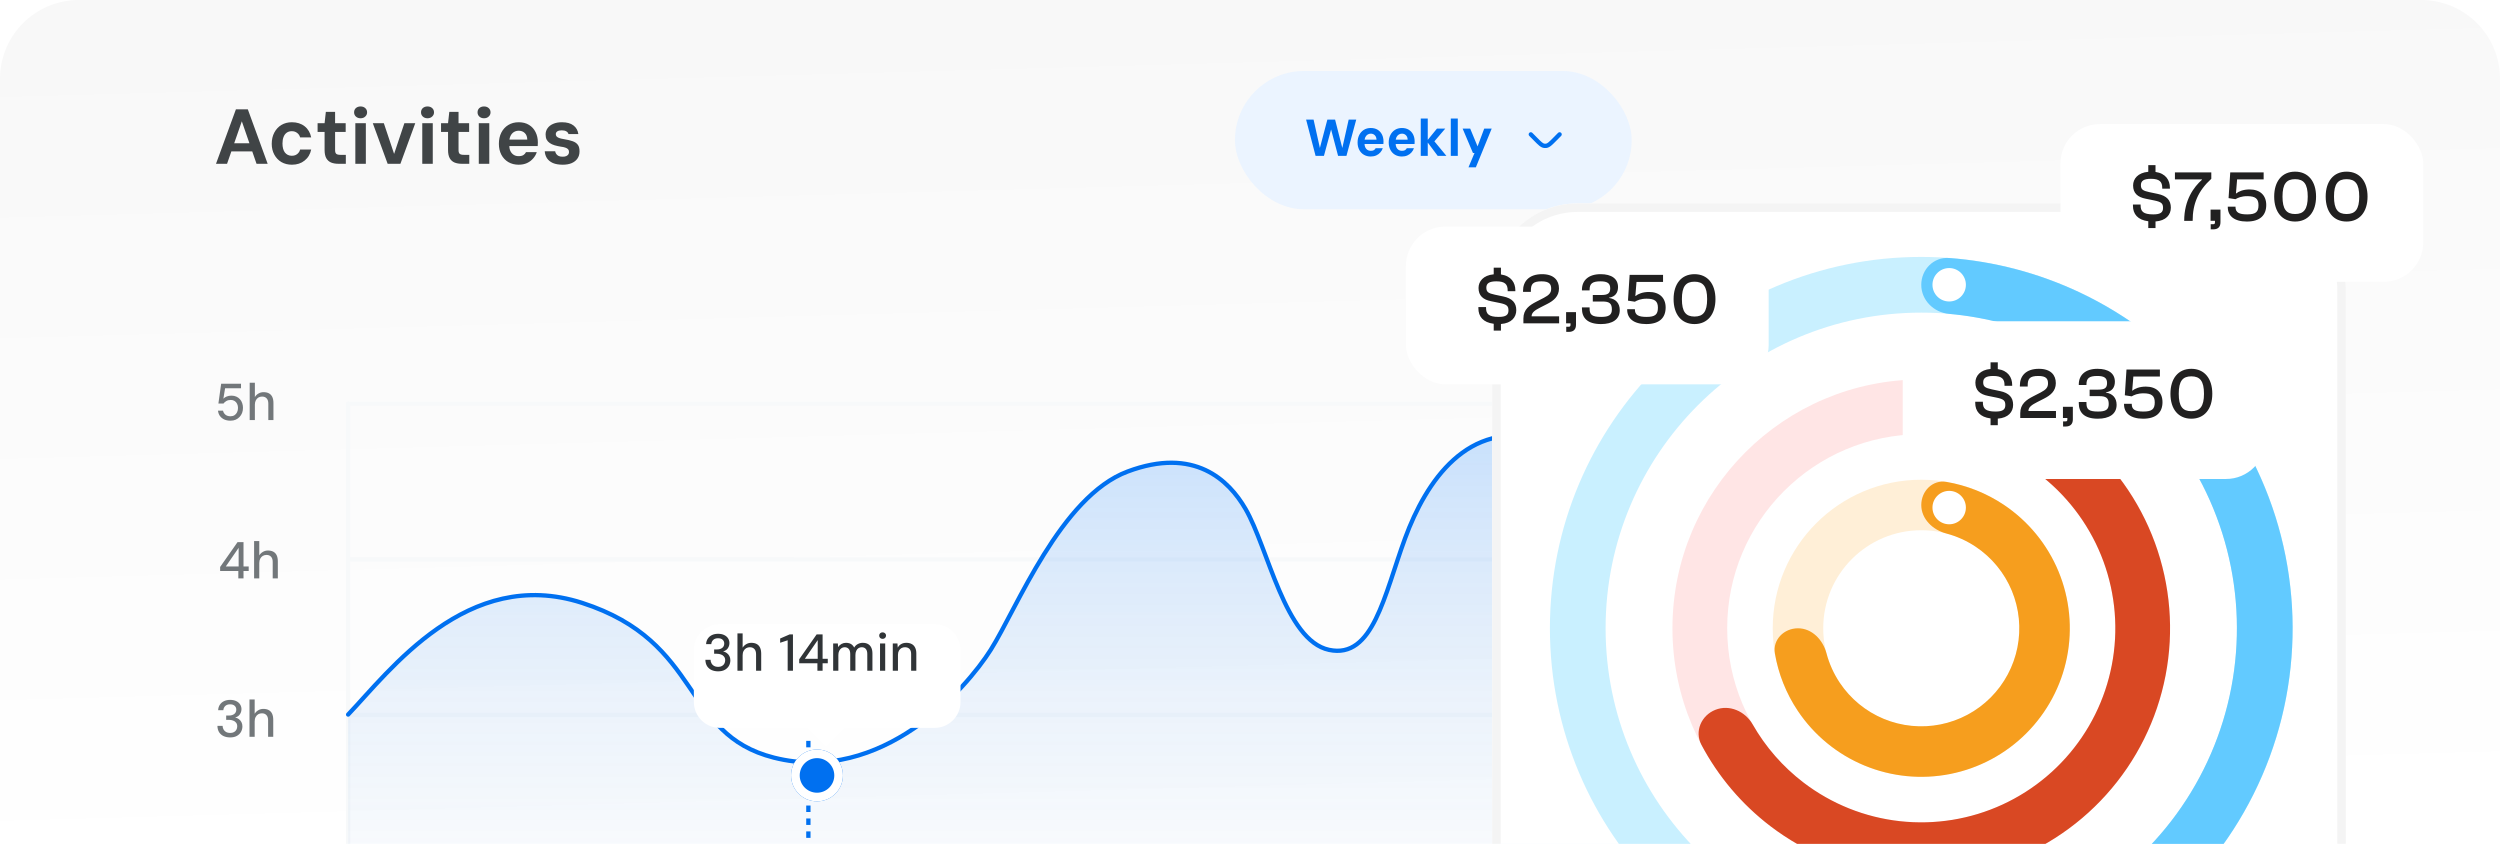 <svg width="317" height="107" viewBox="0 0 317 107" fill="none" xmlns="http://www.w3.org/2000/svg">
<g clip-path="url(#clip0_174_43156)">
<path d="M0 10C0 4.477 4.477 0 10 0H307C312.523 0 317 4.477 317 10V107H0V10Z" fill="url(#paint0_linear_174_43156)"/>
<path d="M27.389 20.768L29.914 13.863H31.424L33.939 20.768H32.528L30.664 15.382L28.79 20.768H27.389ZM28.504 19.199L28.859 18.163H32.37L32.716 19.199H28.504ZM37.011 20.886C36.511 20.886 36.068 20.774 35.679 20.551C35.298 20.32 34.999 20.005 34.782 19.604C34.565 19.203 34.456 18.749 34.456 18.242C34.456 17.697 34.565 17.22 34.782 16.812C34.999 16.398 35.298 16.076 35.679 15.845C36.068 15.615 36.511 15.5 37.011 15.5C37.656 15.5 38.195 15.671 38.629 16.013C39.063 16.355 39.339 16.825 39.458 17.424H38.057C37.991 17.18 37.863 16.99 37.672 16.852C37.488 16.707 37.264 16.635 37.001 16.635C36.751 16.635 36.538 16.697 36.36 16.822C36.183 16.947 36.048 17.128 35.956 17.364C35.864 17.595 35.818 17.871 35.818 18.193C35.818 18.436 35.844 18.657 35.897 18.854C35.949 19.045 36.025 19.206 36.123 19.337C36.229 19.469 36.354 19.571 36.498 19.643C36.65 19.715 36.817 19.752 37.001 19.752C37.179 19.752 37.337 19.722 37.475 19.663C37.62 19.597 37.741 19.505 37.84 19.387C37.945 19.268 38.017 19.127 38.057 18.962H39.458C39.339 19.548 39.06 20.015 38.619 20.363C38.185 20.712 37.649 20.886 37.011 20.886ZM42.895 20.768C42.553 20.768 42.25 20.715 41.987 20.61C41.724 20.498 41.52 20.317 41.376 20.067C41.231 19.811 41.158 19.462 41.158 19.022V16.733H40.271V15.619H41.158L41.316 14.188H42.49V15.619H43.832V16.733H42.49V19.041C42.49 19.265 42.539 19.419 42.638 19.505C42.737 19.59 42.908 19.633 43.151 19.633H43.851V20.768H42.895ZM45.057 20.768V15.619H46.389V20.768H45.057ZM45.718 14.997C45.481 14.997 45.284 14.925 45.126 14.78C44.975 14.636 44.899 14.458 44.899 14.248C44.899 14.024 44.975 13.843 45.126 13.705C45.284 13.567 45.481 13.498 45.718 13.498C45.961 13.498 46.159 13.567 46.31 13.705C46.468 13.843 46.547 14.024 46.547 14.248C46.547 14.458 46.468 14.636 46.31 14.78C46.159 14.925 45.961 14.997 45.718 14.997ZM49.154 20.768L47.27 15.619H48.67L49.973 19.515L51.275 15.619H52.656L50.772 20.768H49.154ZM53.544 20.768V15.619H54.875V20.768H53.544ZM54.205 14.997C53.968 14.997 53.77 14.925 53.613 14.78C53.461 14.636 53.386 14.458 53.386 14.248C53.386 14.024 53.461 13.843 53.613 13.705C53.77 13.567 53.968 13.498 54.205 13.498C54.448 13.498 54.645 13.567 54.796 13.705C54.954 13.843 55.033 14.024 55.033 14.248C55.033 14.458 54.954 14.636 54.796 14.78C54.645 14.925 54.448 14.997 54.205 14.997ZM58.548 20.768C58.206 20.768 57.903 20.715 57.64 20.61C57.377 20.498 57.173 20.317 57.029 20.067C56.884 19.811 56.812 19.462 56.812 19.022V16.733H55.924V15.619H56.812L56.97 14.188H58.143V15.619H59.485V16.733H58.143V19.041C58.143 19.265 58.193 19.419 58.291 19.505C58.39 19.59 58.561 19.633 58.804 19.633H59.505V20.768H58.548ZM60.71 20.768V15.619H62.042V20.768H60.71ZM61.371 14.997C61.135 14.997 60.937 14.925 60.779 14.78C60.628 14.636 60.553 14.458 60.553 14.248C60.553 14.024 60.628 13.843 60.779 13.705C60.937 13.567 61.135 13.498 61.371 13.498C61.615 13.498 61.812 13.567 61.963 13.705C62.121 13.843 62.2 14.024 62.2 14.248C62.2 14.458 62.121 14.636 61.963 14.78C61.812 14.925 61.615 14.997 61.371 14.997ZM65.764 20.886C65.271 20.886 64.834 20.774 64.452 20.551C64.077 20.327 63.785 20.018 63.574 19.623C63.364 19.222 63.258 18.762 63.258 18.242C63.258 17.703 63.36 17.23 63.564 16.822C63.775 16.408 64.067 16.085 64.442 15.855C64.824 15.619 65.267 15.5 65.774 15.5C66.28 15.5 66.714 15.612 67.076 15.836C67.438 16.053 67.714 16.355 67.904 16.743C68.102 17.131 68.2 17.568 68.2 18.055C68.2 18.121 68.197 18.193 68.191 18.272C68.191 18.351 68.187 18.433 68.181 18.519H64.206V17.7H66.859C66.852 17.345 66.747 17.069 66.543 16.871C66.339 16.674 66.083 16.575 65.774 16.575C65.55 16.575 65.346 16.631 65.162 16.743C64.978 16.855 64.834 17.023 64.728 17.246C64.623 17.47 64.57 17.749 64.57 18.085V18.371C64.57 18.666 64.617 18.92 64.709 19.13C64.807 19.341 64.945 19.505 65.123 19.623C65.3 19.742 65.511 19.801 65.754 19.801C66.017 19.801 66.221 19.755 66.366 19.663C66.51 19.571 66.622 19.446 66.701 19.288H68.062C67.97 19.584 67.816 19.854 67.599 20.097C67.388 20.34 67.129 20.534 66.819 20.679C66.51 20.817 66.159 20.886 65.764 20.886ZM71.363 20.886C70.856 20.886 70.435 20.814 70.1 20.669C69.771 20.518 69.521 20.314 69.35 20.057C69.186 19.794 69.094 19.502 69.074 19.18H70.396C70.416 19.304 70.462 19.419 70.534 19.525C70.606 19.63 70.708 19.715 70.84 19.781C70.971 19.84 71.139 19.87 71.343 19.87C71.514 19.87 71.659 19.847 71.777 19.801C71.902 19.748 71.994 19.679 72.053 19.594C72.119 19.502 72.152 19.396 72.152 19.278C72.152 19.127 72.112 19.009 72.033 18.923C71.954 18.837 71.836 18.768 71.678 18.716C71.527 18.663 71.34 18.624 71.116 18.598C70.827 18.552 70.56 18.492 70.317 18.42C70.08 18.348 69.876 18.252 69.706 18.134C69.534 18.015 69.403 17.871 69.311 17.7C69.225 17.522 69.183 17.305 69.183 17.049C69.183 16.753 69.265 16.49 69.429 16.26C69.594 16.023 69.83 15.839 70.139 15.707C70.449 15.569 70.82 15.5 71.254 15.5C71.879 15.5 72.365 15.635 72.714 15.905C73.062 16.168 73.27 16.533 73.335 17H72.083C72.043 16.848 71.951 16.733 71.806 16.654C71.662 16.569 71.471 16.526 71.234 16.526C70.991 16.526 70.804 16.569 70.672 16.654C70.541 16.74 70.475 16.858 70.475 17.009C70.475 17.108 70.504 17.2 70.564 17.286C70.629 17.364 70.735 17.433 70.879 17.493C71.031 17.552 71.234 17.601 71.491 17.641C71.945 17.713 72.319 17.802 72.615 17.907C72.911 18.012 73.132 18.167 73.276 18.371C73.421 18.568 73.49 18.847 73.483 19.209C73.483 19.558 73.395 19.857 73.217 20.107C73.046 20.357 72.799 20.551 72.477 20.689C72.162 20.82 71.79 20.886 71.363 20.886Z" fill="#404446"/>
<rect x="156.593" y="9" width="50.304" height="17.536" rx="8.768" fill="#EBF4FF"/>
<path d="M166.816 19.768L165.613 15.164H166.56L167.362 18.762L168.309 15.164H169.289L170.203 18.762L171.012 15.164H171.972L170.729 19.768H169.67L168.782 16.414L167.875 19.768H166.816ZM173.811 19.846C173.482 19.846 173.191 19.772 172.937 19.623C172.687 19.474 172.492 19.266 172.351 18.998C172.211 18.731 172.141 18.422 172.141 18.071C172.141 17.712 172.211 17.394 172.351 17.117C172.492 16.841 172.687 16.624 172.937 16.466C173.187 16.309 173.478 16.23 173.811 16.23C174.153 16.23 174.445 16.304 174.686 16.453C174.927 16.602 175.111 16.806 175.238 17.065C175.365 17.323 175.429 17.617 175.429 17.946C175.429 17.99 175.427 18.038 175.422 18.091C175.422 18.143 175.42 18.198 175.416 18.255H172.779V17.709H174.541C174.532 17.468 174.46 17.282 174.324 17.15C174.188 17.014 174.02 16.947 173.818 16.947C173.669 16.947 173.533 16.986 173.41 17.065C173.292 17.139 173.195 17.251 173.121 17.4C173.051 17.549 173.016 17.738 173.016 17.966V18.157C173.016 18.354 173.046 18.525 173.108 18.669C173.173 18.814 173.265 18.926 173.384 19.005C173.502 19.084 173.642 19.123 173.805 19.123C173.984 19.123 174.12 19.095 174.212 19.038C174.304 18.976 174.379 18.893 174.436 18.788H175.337C175.276 18.985 175.172 19.165 175.028 19.327C174.888 19.489 174.714 19.616 174.508 19.708C174.302 19.8 174.07 19.846 173.811 19.846ZM177.761 19.846C177.432 19.846 177.14 19.772 176.886 19.623C176.636 19.474 176.441 19.266 176.301 18.998C176.161 18.731 176.09 18.422 176.09 18.071C176.09 17.712 176.161 17.394 176.301 17.117C176.441 16.841 176.636 16.624 176.886 16.466C177.136 16.309 177.428 16.23 177.761 16.23C178.103 16.23 178.394 16.304 178.635 16.453C178.876 16.602 179.061 16.806 179.188 17.065C179.315 17.323 179.378 17.617 179.378 17.946C179.378 17.99 179.376 18.038 179.372 18.091C179.372 18.143 179.37 18.198 179.365 18.255H176.728V17.709H178.491C178.482 17.468 178.41 17.282 178.274 17.15C178.138 17.014 177.969 16.947 177.767 16.947C177.618 16.947 177.482 16.986 177.36 17.065C177.241 17.139 177.145 17.251 177.07 17.4C177 17.549 176.965 17.738 176.965 17.966V18.157C176.965 18.354 176.996 18.525 177.057 18.669C177.123 18.814 177.215 18.926 177.333 19.005C177.452 19.084 177.592 19.123 177.754 19.123C177.934 19.123 178.07 19.095 178.162 19.038C178.254 18.976 178.328 18.893 178.385 18.788H179.286C179.225 18.985 179.122 19.165 178.977 19.327C178.837 19.489 178.664 19.616 178.458 19.708C178.252 19.8 178.019 19.846 177.761 19.846ZM182.302 19.768L180.908 17.9L182.203 16.309H183.256L181.585 18.268V17.565L183.407 19.768H182.302ZM180.152 19.768V15.033H181.039V19.768H180.152ZM183.96 19.768V15.033H184.848V19.768H183.96ZM186.205 21.214L186.968 19.399H186.771L185.462 16.309H186.422L187.356 18.564L188.198 16.309H189.145L187.139 21.214H186.205Z" fill="#0070F0"/>
<path d="M197.954 17.231C198.06 17.123 198.06 16.95 197.952 16.843C197.845 16.736 197.671 16.737 197.565 16.845L196.926 17.489C196.667 17.75 196.489 17.93 196.338 18.051C196.191 18.169 196.097 18.209 196.013 18.22C195.96 18.227 195.906 18.227 195.853 18.22C195.768 18.209 195.674 18.169 195.527 18.051C195.376 17.93 195.198 17.75 194.939 17.489L194.301 16.845C194.194 16.737 194.021 16.736 193.913 16.843C193.806 16.95 193.805 17.123 193.911 17.231L194.561 17.886C194.806 18.133 195.006 18.335 195.184 18.478C195.37 18.627 195.558 18.735 195.784 18.764C195.883 18.776 195.983 18.776 196.082 18.764C196.308 18.735 196.496 18.627 196.681 18.478C196.859 18.335 197.059 18.133 197.304 17.886L197.954 17.231Z" fill="#0070F0"/>
<path d="M44.141 51.195V133.395H206.349" stroke="#F7F9FA" stroke-width="0.548" stroke-linecap="round"/>
<path d="M44.141 90.65H206.349" stroke="#F7F9FA" stroke-width="0.548"/>
<path d="M44.141 70.924H206.349" stroke="#F7F9FA" stroke-width="0.548"/>
<path d="M44.141 51.195H206.349" stroke="#F7F9FA" stroke-width="0.548"/>
<path d="M44.143 90.605C49.365 85.138 59.241 71.753 73.793 76.44C89.22 81.41 86.328 93.09 98.139 96.072C111.812 99.523 122.486 87.374 125.62 82.404C128.969 77.092 134.491 62.972 142.976 59.791C151.461 56.61 155.814 60.891 157.921 64.513C160.814 69.483 162.935 81.212 168.528 82.404C174.12 83.597 175.519 75.446 178.17 68.24C180.822 61.033 186.101 53.123 195.6 55.743C198.629 56.578 202.209 57.358 204.412 51.566C205.954 47.511 206.282 46.54 206.34 46.323V46.275C206.34 46.275 206.364 46.23 206.34 46.323V133.396H44.143V90.605Z" fill="url(#paint1_linear_174_43156)"/>
<path d="M44.143 90.605C49.365 85.138 59.241 71.753 73.793 76.44C89.22 81.41 86.328 93.09 98.139 96.072C111.812 99.523 122.486 87.374 125.62 82.404C128.969 77.092 134.491 62.972 142.976 59.791C151.461 56.61 155.814 60.891 157.921 64.513C160.814 69.483 162.935 81.212 168.528 82.404C174.12 83.597 175.519 75.446 178.17 68.24C180.822 61.033 186.101 53.123 195.6 55.743C198.629 56.578 202.209 57.358 204.412 51.566C206.615 45.773 206.34 46.275 206.34 46.275" stroke="#0070F0" stroke-width="0.548" stroke-linecap="round"/>
<g filter="url(#filter0_d_174_43156)">
<path d="M116.313 75.856C118.129 75.856 119.602 77.328 119.602 79.144V85.72C119.601 87.535 118.129 89.008 116.313 89.008H104.861L102.509 91.371L100.156 89.008H89.078C87.262 89.008 85.79 87.535 85.79 85.72V79.144C85.79 77.328 87.262 75.856 89.078 75.856H116.313Z" fill="white"/>
</g>
<path d="M91.052 85.126C90.758 85.126 90.489 85.073 90.243 84.968C90.002 84.858 89.809 84.696 89.664 84.481C89.524 84.262 89.45 83.988 89.441 83.659H90.098C90.103 83.826 90.142 83.977 90.217 84.113C90.291 84.249 90.399 84.359 90.539 84.442C90.684 84.521 90.855 84.56 91.052 84.56C91.249 84.56 91.414 84.523 91.545 84.448C91.681 84.374 91.782 84.273 91.848 84.146C91.918 84.019 91.953 83.876 91.953 83.719C91.953 83.53 91.905 83.377 91.808 83.258C91.716 83.135 91.589 83.046 91.427 82.989C91.269 82.927 91.091 82.897 90.894 82.897H90.552V82.351H90.894C91.179 82.351 91.407 82.285 91.578 82.153C91.749 82.022 91.834 81.836 91.834 81.594C91.834 81.402 91.766 81.244 91.631 81.121C91.499 80.994 91.306 80.93 91.052 80.93C90.789 80.93 90.583 81 90.434 81.141C90.289 81.281 90.208 81.459 90.19 81.673H89.533C89.546 81.415 89.616 81.187 89.743 80.99C89.875 80.788 90.05 80.634 90.269 80.529C90.493 80.42 90.754 80.365 91.052 80.365C91.363 80.365 91.626 80.42 91.841 80.529C92.056 80.634 92.218 80.777 92.328 80.957C92.437 81.136 92.492 81.334 92.492 81.548C92.492 81.715 92.459 81.871 92.393 82.015C92.332 82.16 92.242 82.283 92.124 82.384C92.005 82.484 91.861 82.557 91.69 82.601C91.865 82.636 92.021 82.704 92.157 82.805C92.297 82.905 92.407 83.032 92.486 83.186C92.569 83.339 92.61 83.519 92.61 83.725C92.61 83.975 92.551 84.207 92.433 84.422C92.314 84.633 92.139 84.804 91.907 84.935C91.679 85.062 91.394 85.126 91.052 85.126ZM93.508 85.047V80.312H94.166V82.127C94.28 81.939 94.433 81.79 94.626 81.68C94.819 81.566 95.029 81.509 95.257 81.509C95.534 81.509 95.764 81.559 95.948 81.66C96.136 81.761 96.279 81.915 96.375 82.121C96.472 82.327 96.52 82.585 96.52 82.897V85.047H95.869V82.962C95.869 82.669 95.799 82.447 95.659 82.298C95.518 82.145 95.325 82.068 95.08 82.068C94.913 82.068 94.76 82.107 94.62 82.186C94.484 82.265 94.374 82.381 94.291 82.535C94.207 82.688 94.166 82.872 94.166 83.087V85.047H93.508ZM99.877 85.047V81.187L98.923 81.502V80.963L100.12 80.444H100.547V85.047H99.877ZM103.647 85.047V84.106H101.339V83.594L103.548 80.444H104.305V83.534H104.962V84.106H104.305V85.047H103.647ZM102.056 83.534H103.686V81.167L102.056 83.534ZM105.645 85.047V81.588H106.237L106.277 82.048C106.382 81.882 106.522 81.75 106.698 81.654C106.877 81.557 107.068 81.509 107.27 81.509C107.436 81.509 107.585 81.531 107.717 81.575C107.848 81.619 107.965 81.686 108.065 81.779C108.166 81.871 108.247 81.983 108.309 82.114C108.423 81.917 108.576 81.768 108.769 81.667C108.966 81.562 109.175 81.509 109.394 81.509C109.657 81.509 109.878 81.559 110.058 81.66C110.242 81.761 110.382 81.915 110.479 82.121C110.575 82.322 110.624 82.57 110.624 82.864V85.047H109.972V82.929C109.972 82.644 109.909 82.43 109.782 82.285C109.659 82.14 109.486 82.068 109.262 82.068C109.113 82.068 108.977 82.107 108.855 82.186C108.736 82.261 108.642 82.373 108.572 82.522C108.502 82.671 108.467 82.85 108.467 83.061V85.047H107.809V82.929C107.809 82.644 107.745 82.43 107.618 82.285C107.491 82.14 107.318 82.068 107.099 82.068C106.954 82.068 106.823 82.107 106.704 82.186C106.586 82.261 106.489 82.373 106.415 82.522C106.34 82.671 106.303 82.85 106.303 83.061V85.047H105.645ZM111.587 85.047V81.588H112.244V85.047H111.587ZM111.916 81.009C111.788 81.009 111.683 80.97 111.6 80.891C111.521 80.812 111.482 80.711 111.482 80.588C111.482 80.47 111.521 80.374 111.6 80.299C111.683 80.22 111.788 80.181 111.916 80.181C112.038 80.181 112.141 80.22 112.225 80.299C112.308 80.374 112.35 80.47 112.35 80.588C112.35 80.711 112.308 80.812 112.225 80.891C112.141 80.97 112.038 81.009 111.916 81.009ZM113.204 85.047V81.588H113.796L113.835 82.121C113.932 81.928 114.074 81.779 114.263 81.673C114.451 81.564 114.673 81.509 114.927 81.509C115.186 81.509 115.409 81.559 115.598 81.66C115.786 81.757 115.931 81.906 116.032 82.107C116.137 82.305 116.19 82.555 116.19 82.857V85.047H115.532V82.923C115.532 82.642 115.462 82.43 115.322 82.285C115.181 82.14 114.991 82.068 114.749 82.068C114.587 82.068 114.438 82.105 114.302 82.18C114.171 82.254 114.063 82.364 113.98 82.508C113.901 82.653 113.862 82.829 113.862 83.035V85.047H113.204Z" fill="#303437"/>
<path d="M29.226 53.343C28.914 53.343 28.642 53.288 28.41 53.178C28.182 53.064 28.002 52.913 27.871 52.724C27.744 52.536 27.667 52.319 27.641 52.073H28.279C28.322 52.279 28.425 52.45 28.588 52.586C28.75 52.718 28.965 52.784 29.232 52.784C29.429 52.784 29.598 52.738 29.738 52.645C29.879 52.553 29.986 52.428 30.061 52.271C30.14 52.108 30.179 51.927 30.179 51.725C30.179 51.523 30.14 51.348 30.061 51.199C29.986 51.045 29.881 50.927 29.745 50.844C29.609 50.756 29.449 50.712 29.265 50.712C29.041 50.712 28.853 50.758 28.7 50.85C28.546 50.938 28.425 51.045 28.338 51.172H27.693L28.042 48.66H30.561V49.233H28.542L28.325 50.554C28.43 50.44 28.57 50.348 28.745 50.278C28.921 50.204 29.122 50.166 29.351 50.166C29.583 50.166 29.789 50.208 29.969 50.291C30.148 50.37 30.302 50.482 30.429 50.627C30.556 50.767 30.65 50.931 30.712 51.12C30.777 51.308 30.81 51.508 30.81 51.718C30.81 51.946 30.773 52.159 30.699 52.356C30.624 52.549 30.517 52.72 30.376 52.869C30.24 53.018 30.076 53.134 29.883 53.218C29.69 53.301 29.471 53.343 29.226 53.343ZM31.661 53.264V48.529H32.318V50.344C32.432 50.155 32.586 50.006 32.779 49.897C32.972 49.783 33.182 49.726 33.41 49.726C33.686 49.726 33.916 49.776 34.1 49.877C34.289 49.978 34.431 50.131 34.528 50.337C34.624 50.543 34.673 50.802 34.673 51.113V53.264H34.022V51.179C34.022 50.885 33.952 50.664 33.811 50.515C33.671 50.361 33.478 50.285 33.233 50.285C33.066 50.285 32.913 50.324 32.772 50.403C32.636 50.482 32.527 50.598 32.443 50.752C32.36 50.905 32.318 51.089 32.318 51.304V53.264H31.661Z" fill="#72777A"/>
<path d="M30.22 73.344V72.403H27.912V71.891L30.122 68.74H30.878V71.831H31.535V72.403H30.878V73.344H30.22ZM28.629 71.831H30.26V69.464L28.629 71.831ZM32.219 73.344V68.609H32.876V70.424C32.99 70.236 33.144 70.086 33.337 69.977C33.529 69.863 33.74 69.806 33.968 69.806C34.244 69.806 34.474 69.856 34.658 69.957C34.847 70.058 34.989 70.211 35.086 70.417C35.182 70.624 35.23 70.882 35.23 71.193V73.344H34.579V71.259C34.579 70.965 34.509 70.744 34.369 70.595C34.229 70.442 34.036 70.365 33.79 70.365C33.624 70.365 33.47 70.404 33.33 70.483C33.194 70.562 33.084 70.678 33.001 70.832C32.918 70.985 32.876 71.169 32.876 71.384V73.344H32.219Z" fill="#72777A"/>
<path d="M29.179 93.505C28.885 93.505 28.616 93.452 28.37 93.347C28.129 93.237 27.936 93.075 27.791 92.86C27.651 92.641 27.576 92.367 27.568 92.038H28.225C28.23 92.205 28.269 92.356 28.344 92.492C28.418 92.628 28.526 92.737 28.666 92.821C28.811 92.9 28.982 92.939 29.179 92.939C29.376 92.939 29.541 92.902 29.672 92.827C29.808 92.753 29.909 92.652 29.975 92.525C30.045 92.398 30.08 92.255 30.08 92.097C30.08 91.909 30.032 91.755 29.935 91.637C29.843 91.514 29.716 91.424 29.554 91.368C29.396 91.306 29.218 91.275 29.021 91.275H28.679V90.73H29.021C29.306 90.73 29.534 90.664 29.705 90.532C29.876 90.401 29.961 90.215 29.961 89.973C29.961 89.781 29.893 89.623 29.758 89.5C29.626 89.373 29.433 89.309 29.179 89.309C28.916 89.309 28.71 89.379 28.561 89.52C28.416 89.66 28.335 89.838 28.317 90.052H27.66C27.673 89.794 27.743 89.566 27.87 89.368C28.002 89.167 28.177 89.013 28.396 88.908C28.62 88.799 28.881 88.744 29.179 88.744C29.49 88.744 29.753 88.799 29.968 88.908C30.183 89.013 30.345 89.156 30.455 89.335C30.564 89.515 30.619 89.713 30.619 89.927C30.619 90.094 30.586 90.25 30.52 90.394C30.459 90.539 30.369 90.662 30.251 90.763C30.132 90.863 29.988 90.936 29.817 90.98C29.992 91.015 30.148 91.082 30.284 91.183C30.424 91.284 30.534 91.411 30.613 91.565C30.696 91.718 30.737 91.898 30.737 92.104C30.737 92.354 30.678 92.586 30.56 92.801C30.442 93.011 30.266 93.183 30.034 93.314C29.806 93.441 29.521 93.505 29.179 93.505ZM31.635 93.426V88.691H32.293V90.506C32.407 90.317 32.56 90.168 32.753 90.059C32.946 89.945 33.156 89.888 33.384 89.888C33.66 89.888 33.891 89.938 34.075 90.039C34.263 90.14 34.406 90.293 34.502 90.499C34.599 90.706 34.647 90.964 34.647 91.275V93.426H33.996V91.341C33.996 91.047 33.926 90.826 33.785 90.677C33.645 90.524 33.452 90.447 33.207 90.447C33.04 90.447 32.887 90.486 32.746 90.565C32.611 90.644 32.501 90.76 32.418 90.914C32.334 91.067 32.293 91.251 32.293 91.466V93.426H31.635Z" fill="#72777A"/>
<line x1="102.502" y1="93.939" x2="102.502" y2="133.395" stroke="#0070F0" stroke-width="0.548" stroke-dasharray="0.82 0.82"/>
<g filter="url(#filter1_d_174_43156)">
<circle cx="102.5" cy="96.132" r="3.288" fill="#0070F0"/>
<circle cx="102.5" cy="96.132" r="2.74" stroke="white" stroke-width="1.096"/>
</g>
<g filter="url(#filter2_d_174_43156)">
<rect x="190" y="25" width="108.247" height="105" rx="10.825" fill="white"/>
<rect x="190.541" y="25.541" width="107.165" height="103.918" rx="10.284" stroke="#F4F4F4" stroke-width="1.082"/>
</g>
<path d="M290.704 79.666C290.704 105.672 269.622 126.753 243.616 126.753C217.61 126.753 196.528 105.672 196.528 79.666C196.528 53.66 217.61 32.578 243.616 32.578C269.622 32.578 290.704 53.66 290.704 79.666ZM203.591 79.666C203.591 101.771 221.511 119.69 243.616 119.69C265.721 119.69 283.64 101.771 283.64 79.666C283.64 57.561 265.721 39.641 243.616 39.641C221.511 39.641 203.591 57.561 203.591 79.666Z" fill="#C9F0FF"/>
<path d="M243.616 36.112C243.616 34.162 245.199 32.567 247.144 32.713C252.86 33.142 258.46 34.613 263.665 37.062C269.937 40.013 275.479 44.313 279.898 49.654C284.316 54.994 287.5 61.244 289.224 67.958C290.948 74.672 291.168 81.683 289.87 88.492C288.571 95.3 285.785 101.738 281.711 107.346C277.636 112.953 272.375 117.592 266.301 120.931C260.227 124.271 253.49 126.228 246.573 126.663C240.832 127.024 235.084 126.33 229.611 124.625C227.749 124.045 226.864 121.979 227.582 120.166C228.3 118.352 230.349 117.48 232.219 118.036C236.718 119.372 241.426 119.91 246.129 119.614C252.009 119.244 257.735 117.58 262.898 114.742C268.061 111.904 272.533 107.96 275.996 103.194C279.459 98.428 281.827 92.955 282.931 87.168C284.035 81.381 283.848 75.421 282.383 69.715C280.918 64.008 278.211 58.695 274.455 54.156C270.7 49.616 265.988 45.962 260.658 43.453C256.394 41.447 251.818 40.213 247.143 39.8C245.2 39.628 243.616 38.063 243.616 36.112Z" fill="#62CAFF"/>
<circle cx="247.156" cy="36.109" r="2.119" fill="white"/>
<path d="M275.165 79.666C275.165 97.09 261.04 111.215 243.616 111.215C226.192 111.215 212.067 97.09 212.067 79.666C212.067 62.242 226.192 48.117 243.616 48.117C261.04 48.117 275.165 62.242 275.165 79.666ZM219.008 79.666C219.008 93.257 230.025 104.274 243.616 104.274C257.207 104.274 268.224 93.257 268.224 79.666C268.224 66.075 257.207 55.058 243.616 55.058C230.025 55.058 219.008 66.075 219.008 79.666Z" fill="#FFE5E5"/>
<path d="M243.616 51.59C243.616 49.673 245.174 48.1 247.08 48.31C251.598 48.809 255.97 50.281 259.888 52.64C264.801 55.597 268.815 59.838 271.498 64.906C274.181 69.973 275.432 75.676 275.117 81.402C274.802 87.127 272.932 92.659 269.709 97.401C266.486 102.144 262.032 105.918 256.824 108.319C251.617 110.719 245.854 111.656 240.154 111.026C234.455 110.397 229.034 108.226 224.476 104.748C220.84 101.973 217.863 98.45 215.735 94.432C214.838 92.738 215.727 90.71 217.51 90.004C219.292 89.299 221.288 90.188 222.237 91.853C223.865 94.709 226.055 97.221 228.687 99.23C232.242 101.944 236.47 103.637 240.916 104.127C245.361 104.618 249.857 103.888 253.918 102.016C257.98 100.143 261.455 97.199 263.969 93.5C266.483 89.801 267.941 85.486 268.187 81.02C268.433 76.554 267.457 72.106 265.364 68.153C263.271 64.201 260.14 60.893 256.309 58.586C253.472 56.878 250.33 55.767 247.075 55.304C245.177 55.035 243.616 53.506 243.616 51.59Z" fill="#D94823"/>
<circle cx="247.156" cy="51.648" r="2.119" fill="white"/>
<g filter="url(#filter3_d_174_43156)">
<rect x="242.001" y="40" width="46" height="20" rx="5" fill="white"/>
</g>
<path d="M253.32 53.917H252.403V53.055C251.055 52.89 250.459 52.129 250.459 51.093V50.937H251.431V51.038C251.431 51.799 251.752 52.184 253.036 52.184C253.944 52.184 254.274 51.936 254.274 51.368C254.274 50.809 254.09 50.607 253.146 50.414L252.101 50.203C251.046 50.002 250.478 49.488 250.478 48.516C250.478 47.682 251.074 46.903 252.403 46.783V45.94H253.32V46.802C254.613 46.985 255.145 47.847 255.145 48.81V48.92H254.173V48.819C254.173 48.067 253.843 47.673 252.742 47.673C251.835 47.673 251.468 47.93 251.468 48.471C251.468 49.03 251.716 49.186 252.559 49.369L253.604 49.589C254.76 49.828 255.264 50.405 255.264 51.331C255.264 52.23 254.659 52.982 253.32 53.083V53.917ZM260.697 53H256.167V52.386C256.167 51.221 256.956 50.689 257.818 50.249L258.762 49.763C259.422 49.415 259.688 49.14 259.688 48.617C259.688 48.049 259.477 47.673 258.459 47.673C257.341 47.673 257.112 48.04 257.112 48.883V49.011H256.121V48.865C256.121 47.719 256.837 46.765 258.533 46.765C260.046 46.765 260.678 47.563 260.678 48.581C260.678 49.589 259.991 50.13 259.202 50.534L258.304 50.992C257.68 51.313 257.203 51.606 257.203 52.111H260.697V53ZM261.929 54.082H261.599V53.431H261.901C262.057 53.431 262.14 53.394 262.14 53.193V53H261.581V51.579H262.837V53.174C262.837 53.788 262.507 54.082 261.929 54.082ZM266.011 53.092C264.26 53.092 263.59 52.294 263.59 51.12V50.974H264.562V51.111C264.562 51.881 264.819 52.184 266.029 52.184C267.001 52.184 267.386 51.946 267.386 51.23C267.386 50.46 267.047 50.231 266.194 50.231H264.966V49.406H266.057C266.864 49.406 267.175 49.204 267.175 48.562C267.175 47.92 266.809 47.673 265.947 47.673C264.883 47.673 264.562 47.975 264.562 48.746V48.819H263.59V48.736C263.59 47.563 264.416 46.765 265.956 46.765C267.34 46.765 268.166 47.334 268.166 48.406C268.166 49.112 267.808 49.635 267.029 49.745V49.782C267.872 49.901 268.386 50.451 268.386 51.331C268.386 52.514 267.432 53.092 266.011 53.092ZM271.747 53.092C270.151 53.092 269.326 52.386 269.326 51.258V51.203H270.307V51.258C270.307 51.946 270.766 52.184 271.783 52.184C272.865 52.184 273.223 51.881 273.223 51.02C273.223 50.194 272.829 49.873 271.793 49.873C271.041 49.873 270.601 50.084 270.298 50.258L269.427 50.121L269.638 46.857H273.874V47.746H270.509L270.362 49.534H270.39C270.711 49.268 271.288 49.021 272.095 49.021C273.406 49.021 274.204 49.754 274.204 50.992C274.204 52.267 273.443 53.092 271.747 53.092ZM277.861 53.092C276.21 53.092 275.211 51.872 275.211 49.928C275.211 47.985 276.21 46.765 277.861 46.765C279.511 46.765 280.52 47.985 280.52 49.928C280.52 51.872 279.511 53.092 277.861 53.092ZM277.861 52.138C278.952 52.138 279.465 51.551 279.465 49.928C279.465 48.306 278.952 47.719 277.861 47.719C276.77 47.719 276.265 48.306 276.265 49.928C276.265 51.551 276.77 52.138 277.861 52.138Z" fill="#212020"/>
<g filter="url(#filter4_d_174_43156)">
<rect x="179.001" y="28" width="46" height="20" rx="5" fill="white"/>
</g>
<path d="M190.32 41.917H189.403V41.055C188.055 40.89 187.459 40.129 187.459 39.093V38.937H188.431V39.038C188.431 39.799 188.752 40.184 190.036 40.184C190.944 40.184 191.274 39.936 191.274 39.368C191.274 38.809 191.09 38.607 190.146 38.414L189.101 38.203C188.046 38.002 187.478 37.488 187.478 36.516C187.478 35.682 188.074 34.903 189.403 34.783V33.94H190.32V34.802C191.613 34.985 192.145 35.847 192.145 36.81V36.92H191.173V36.819C191.173 36.067 190.843 35.673 189.742 35.673C188.835 35.673 188.468 35.93 188.468 36.471C188.468 37.03 188.716 37.186 189.559 37.369L190.604 37.589C191.76 37.828 192.264 38.405 192.264 39.331C192.264 40.23 191.659 40.982 190.32 41.083V41.917ZM197.697 41H193.167V40.386C193.167 39.221 193.956 38.689 194.818 38.249L195.762 37.763C196.422 37.415 196.688 37.14 196.688 36.617C196.688 36.049 196.477 35.673 195.459 35.673C194.341 35.673 194.112 36.04 194.112 36.883V37.011H193.121V36.865C193.121 35.719 193.837 34.765 195.533 34.765C197.046 34.765 197.678 35.563 197.678 36.581C197.678 37.589 196.991 38.13 196.202 38.534L195.304 38.992C194.68 39.313 194.203 39.606 194.203 40.111H197.697V41ZM198.929 42.082H198.599V41.431H198.901C199.057 41.431 199.14 41.394 199.14 41.193V41H198.581V39.579H199.837V41.174C199.837 41.788 199.507 42.082 198.929 42.082ZM203.011 41.092C201.26 41.092 200.59 40.294 200.59 39.12V38.974H201.562V39.111C201.562 39.881 201.819 40.184 203.029 40.184C204.001 40.184 204.386 39.946 204.386 39.23C204.386 38.46 204.047 38.231 203.194 38.231H201.966V37.406H203.057C203.864 37.406 204.175 37.204 204.175 36.562C204.175 35.92 203.809 35.673 202.947 35.673C201.883 35.673 201.562 35.975 201.562 36.746V36.819H200.59V36.736C200.59 35.563 201.416 34.765 202.956 34.765C204.34 34.765 205.166 35.334 205.166 36.406C205.166 37.112 204.808 37.635 204.029 37.745V37.782C204.872 37.901 205.386 38.451 205.386 39.331C205.386 40.514 204.432 41.092 203.011 41.092ZM208.747 41.092C207.151 41.092 206.326 40.386 206.326 39.258V39.203H207.307V39.258C207.307 39.946 207.766 40.184 208.783 40.184C209.865 40.184 210.223 39.881 210.223 39.02C210.223 38.194 209.829 37.873 208.793 37.873C208.041 37.873 207.601 38.084 207.298 38.258L206.427 38.121L206.638 34.857H210.874V35.746H207.509L207.362 37.534H207.39C207.711 37.268 208.288 37.021 209.095 37.021C210.406 37.021 211.204 37.754 211.204 38.992C211.204 40.267 210.443 41.092 208.747 41.092ZM214.861 41.092C213.21 41.092 212.211 39.872 212.211 37.928C212.211 35.985 213.21 34.765 214.861 34.765C216.511 34.765 217.52 35.985 217.52 37.928C217.52 39.872 216.511 41.092 214.861 41.092ZM214.861 40.138C215.952 40.138 216.465 39.551 216.465 37.928C216.465 36.306 215.952 35.719 214.861 35.719C213.77 35.719 213.265 36.306 213.265 37.928C213.265 39.551 213.77 40.138 214.861 40.138Z" fill="#212020"/>
<path d="M262.452 79.665C262.452 90.067 254.02 98.5 243.617 98.5C233.215 98.5 224.782 90.067 224.782 79.665C224.782 69.263 233.215 60.83 243.617 60.83C254.02 60.83 262.452 69.263 262.452 79.665ZM231.186 79.665C231.186 86.531 236.752 92.096 243.617 92.096C250.483 92.096 256.048 86.531 256.048 79.665C256.048 72.8 250.483 67.234 243.617 67.234C236.752 67.234 231.186 72.8 231.186 79.665Z" fill="#FFEFD7"/>
<path d="M243.617 64.034C243.617 62.265 245.061 60.804 246.804 61.103C249.395 61.548 251.876 62.532 254.081 64.006C257.179 66.076 259.593 69.017 261.019 72.459C262.444 75.901 262.817 79.688 262.09 83.341C261.364 86.995 259.57 90.351 256.936 92.985C254.302 95.619 250.945 97.413 247.292 98.14C243.638 98.867 239.851 98.494 236.409 97.068C232.968 95.643 230.026 93.228 227.957 90.131C226.483 87.926 225.499 85.444 225.054 82.853C224.755 81.111 226.216 79.667 227.984 79.667C229.753 79.667 231.146 81.124 231.596 82.834C231.945 84.158 232.512 85.422 233.281 86.573C234.647 88.618 236.589 90.211 238.86 91.152C241.132 92.093 243.631 92.339 246.042 91.859C248.454 91.379 250.669 90.196 252.407 88.457C254.146 86.719 255.33 84.504 255.81 82.092C256.289 79.681 256.043 77.181 255.102 74.91C254.161 72.638 252.568 70.697 250.524 69.331C249.373 68.562 248.108 67.995 246.784 67.646C245.074 67.195 243.617 65.802 243.617 64.034Z" fill="#F69E1E"/>
<circle cx="247.156" cy="64.361" r="2.119" fill="white"/>
<g filter="url(#filter5_d_174_43156)">
<rect x="262" y="15" width="46" height="20" rx="5" fill="white"/>
</g>
<path d="M273.319 28.917H272.402V28.055C271.054 27.89 270.458 27.129 270.458 26.093V25.937H271.43V26.038C271.43 26.799 271.751 27.184 273.035 27.184C273.943 27.184 274.273 26.936 274.273 26.368C274.273 25.809 274.089 25.607 273.145 25.414L272.1 25.203C271.045 25.002 270.477 24.488 270.477 23.516C270.477 22.682 271.073 21.903 272.402 21.784V20.94H273.319V21.802C274.612 21.985 275.144 22.847 275.144 23.81V23.92H274.172V23.819C274.172 23.067 273.842 22.673 272.742 22.673C271.834 22.673 271.467 22.93 271.467 23.471C271.467 24.03 271.715 24.186 272.558 24.369L273.603 24.589C274.759 24.828 275.263 25.405 275.263 26.331C275.263 27.23 274.658 27.982 273.319 28.082V28.917ZM278.028 28.009H276.955C276.955 25.332 278.193 23.7 279.21 22.792V22.746H275.781V21.857H280.393V22.673C278.715 24.204 278.028 25.845 278.028 28.009ZM280.648 29.082H280.317V28.431H280.62C280.776 28.431 280.858 28.394 280.858 28.192V28H280.299V26.579H281.555V28.174C281.555 28.788 281.225 29.082 280.648 29.082ZM284.903 28.092C283.307 28.092 282.482 27.386 282.482 26.258V26.203H283.463V26.258C283.463 26.946 283.922 27.184 284.939 27.184C286.021 27.184 286.379 26.881 286.379 26.02C286.379 25.194 285.985 24.873 284.949 24.873C284.197 24.873 283.757 25.084 283.454 25.259L282.583 25.121L282.794 21.857H287.03V22.746H283.665L283.518 24.534H283.546C283.867 24.268 284.444 24.021 285.251 24.021C286.562 24.021 287.36 24.754 287.36 25.992C287.36 27.267 286.599 28.092 284.903 28.092ZM291.017 28.092C289.366 28.092 288.367 26.872 288.367 24.928C288.367 22.985 289.366 21.765 291.017 21.765C292.667 21.765 293.676 22.985 293.676 24.928C293.676 26.872 292.667 28.092 291.017 28.092ZM291.017 27.138C292.108 27.138 292.621 26.551 292.621 24.928C292.621 23.305 292.108 22.719 291.017 22.719C289.926 22.719 289.421 23.305 289.421 24.928C289.421 26.551 289.926 27.138 291.017 27.138ZM297.546 28.092C295.896 28.092 294.897 26.872 294.897 24.928C294.897 22.985 295.896 21.765 297.546 21.765C299.197 21.765 300.205 22.985 300.205 24.928C300.205 26.872 299.197 28.092 297.546 28.092ZM297.546 27.138C298.638 27.138 299.151 26.551 299.151 24.928C299.151 23.305 298.638 22.719 297.546 22.719C296.455 22.719 295.951 23.305 295.951 24.928C295.951 26.551 296.455 27.138 297.546 27.138Z" fill="#212020"/>
</g>
<defs>
<filter id="filter0_d_174_43156" x="74.83" y="65.992" width="60.115" height="41.82" filterUnits="userSpaceOnUse" color-interpolation-filters="sRGB">
<feFlood flood-opacity="0" result="BackgroundImageFix"/>
<feColorMatrix in="SourceAlpha" type="matrix" values="0 0 0 0 0 0 0 0 0 0 0 0 0 0 0 0 0 0 127 0" result="hardAlpha"/>
<feOffset dx="2.192" dy="3.288"/>
<feGaussianBlur stdDeviation="6.576"/>
<feComposite in2="hardAlpha" operator="out"/>
<feColorMatrix type="matrix" values="0 0 0 0 0 0 0 0 0 0 0 0 0 0 0 0 0 0 0.14 0"/>
<feBlend mode="normal" in2="BackgroundImageFix" result="effect1_dropShadow_174_43156"/>
<feBlend mode="normal" in="SourceGraphic" in2="effect1_dropShadow_174_43156" result="shape"/>
</filter>
<filter id="filter1_d_174_43156" x="91.54" y="86.268" width="24.112" height="24.112" filterUnits="userSpaceOnUse" color-interpolation-filters="sRGB">
<feFlood flood-opacity="0" result="BackgroundImageFix"/>
<feColorMatrix in="SourceAlpha" type="matrix" values="0 0 0 0 0 0 0 0 0 0 0 0 0 0 0 0 0 0 127 0" result="hardAlpha"/>
<feOffset dx="1.096" dy="2.192"/>
<feGaussianBlur stdDeviation="4.384"/>
<feComposite in2="hardAlpha" operator="out"/>
<feColorMatrix type="matrix" values="0 0 0 0 0 0 0 0 0 0 0 0 0 0 0 0 0 0 0.2 0"/>
<feBlend mode="normal" in2="BackgroundImageFix" result="effect1_dropShadow_174_43156"/>
<feBlend mode="normal" in="SourceGraphic" in2="effect1_dropShadow_174_43156" result="shape"/>
</filter>
<filter id="filter2_d_174_43156" x="161.43" y="-1.983" width="163.8" height="160.553" filterUnits="userSpaceOnUse" color-interpolation-filters="sRGB">
<feFlood flood-opacity="0" result="BackgroundImageFix"/>
<feColorMatrix in="SourceAlpha" type="matrix" values="0 0 0 0 0 0 0 0 0 0 0 0 0 0 0 0 0 0 127 0" result="hardAlpha"/>
<feOffset dx="-0.794" dy="0.794"/>
<feGaussianBlur stdDeviation="13.888"/>
<feComposite in2="hardAlpha" operator="out"/>
<feColorMatrix type="matrix" values="0 0 0 0 0.971 0 0 0 0 0.971 0 0 0 0 0.971 0 0 0 0.25 0"/>
<feBlend mode="normal" in2="BackgroundImageFix" result="effect1_dropShadow_174_43156"/>
<feBlend mode="normal" in="SourceGraphic" in2="effect1_dropShadow_174_43156" result="shape"/>
</filter>
<filter id="filter3_d_174_43156" x="215.608" y="15.073" width="97.32" height="71.32" filterUnits="userSpaceOnUse" color-interpolation-filters="sRGB">
<feFlood flood-opacity="0" result="BackgroundImageFix"/>
<feColorMatrix in="SourceAlpha" type="matrix" values="0 0 0 0 0 0 0 0 0 0 0 0 0 0 0 0 0 0 127 0" result="hardAlpha"/>
<feOffset dx="-0.733" dy="0.733"/>
<feGaussianBlur stdDeviation="12.83"/>
<feComposite in2="hardAlpha" operator="out"/>
<feColorMatrix type="matrix" values="0 0 0 0 0 0 0 0 0 0 0 0 0 0 0 0 0 0 0.25 0"/>
<feBlend mode="normal" in2="BackgroundImageFix" result="effect1_dropShadow_174_43156"/>
<feBlend mode="normal" in="SourceGraphic" in2="effect1_dropShadow_174_43156" result="shape"/>
</filter>
<filter id="filter4_d_174_43156" x="152.608" y="3.073" width="97.32" height="71.32" filterUnits="userSpaceOnUse" color-interpolation-filters="sRGB">
<feFlood flood-opacity="0" result="BackgroundImageFix"/>
<feColorMatrix in="SourceAlpha" type="matrix" values="0 0 0 0 0 0 0 0 0 0 0 0 0 0 0 0 0 0 127 0" result="hardAlpha"/>
<feOffset dx="-0.733" dy="0.733"/>
<feGaussianBlur stdDeviation="12.83"/>
<feComposite in2="hardAlpha" operator="out"/>
<feColorMatrix type="matrix" values="0 0 0 0 0 0 0 0 0 0 0 0 0 0 0 0 0 0 0.25 0"/>
<feBlend mode="normal" in2="BackgroundImageFix" result="effect1_dropShadow_174_43156"/>
<feBlend mode="normal" in="SourceGraphic" in2="effect1_dropShadow_174_43156" result="shape"/>
</filter>
<filter id="filter5_d_174_43156" x="235.607" y="-9.927" width="97.32" height="71.32" filterUnits="userSpaceOnUse" color-interpolation-filters="sRGB">
<feFlood flood-opacity="0" result="BackgroundImageFix"/>
<feColorMatrix in="SourceAlpha" type="matrix" values="0 0 0 0 0 0 0 0 0 0 0 0 0 0 0 0 0 0 127 0" result="hardAlpha"/>
<feOffset dx="-0.733" dy="0.733"/>
<feGaussianBlur stdDeviation="12.83"/>
<feComposite in2="hardAlpha" operator="out"/>
<feColorMatrix type="matrix" values="0 0 0 0 0 0 0 0 0 0 0 0 0 0 0 0 0 0 0.25 0"/>
<feBlend mode="normal" in2="BackgroundImageFix" result="effect1_dropShadow_174_43156"/>
<feBlend mode="normal" in="SourceGraphic" in2="effect1_dropShadow_174_43156" result="shape"/>
</filter>
<linearGradient id="paint0_linear_174_43156" x1="167.5" y1="-3.71268e-07" x2="170.48" y2="106.987" gradientUnits="userSpaceOnUse">
<stop stop-color="#F8F8F8"/>
<stop offset="1" stop-color="white"/>
</linearGradient>
<linearGradient id="paint1_linear_174_43156" x1="125.247" y1="46.264" x2="125.247" y2="133.396" gradientUnits="userSpaceOnUse">
<stop stop-color="#0077FF" stop-opacity="0.25"/>
<stop offset="1" stop-color="#D9D9D9" stop-opacity="0"/>
</linearGradient>
<clipPath id="clip0_174_43156">
<path d="M0 10C0 4.477 4.477 0 10 0H307C312.523 0 317 4.477 317 10V107H0V10Z" fill="white"/>
</clipPath>
</defs>
</svg>
